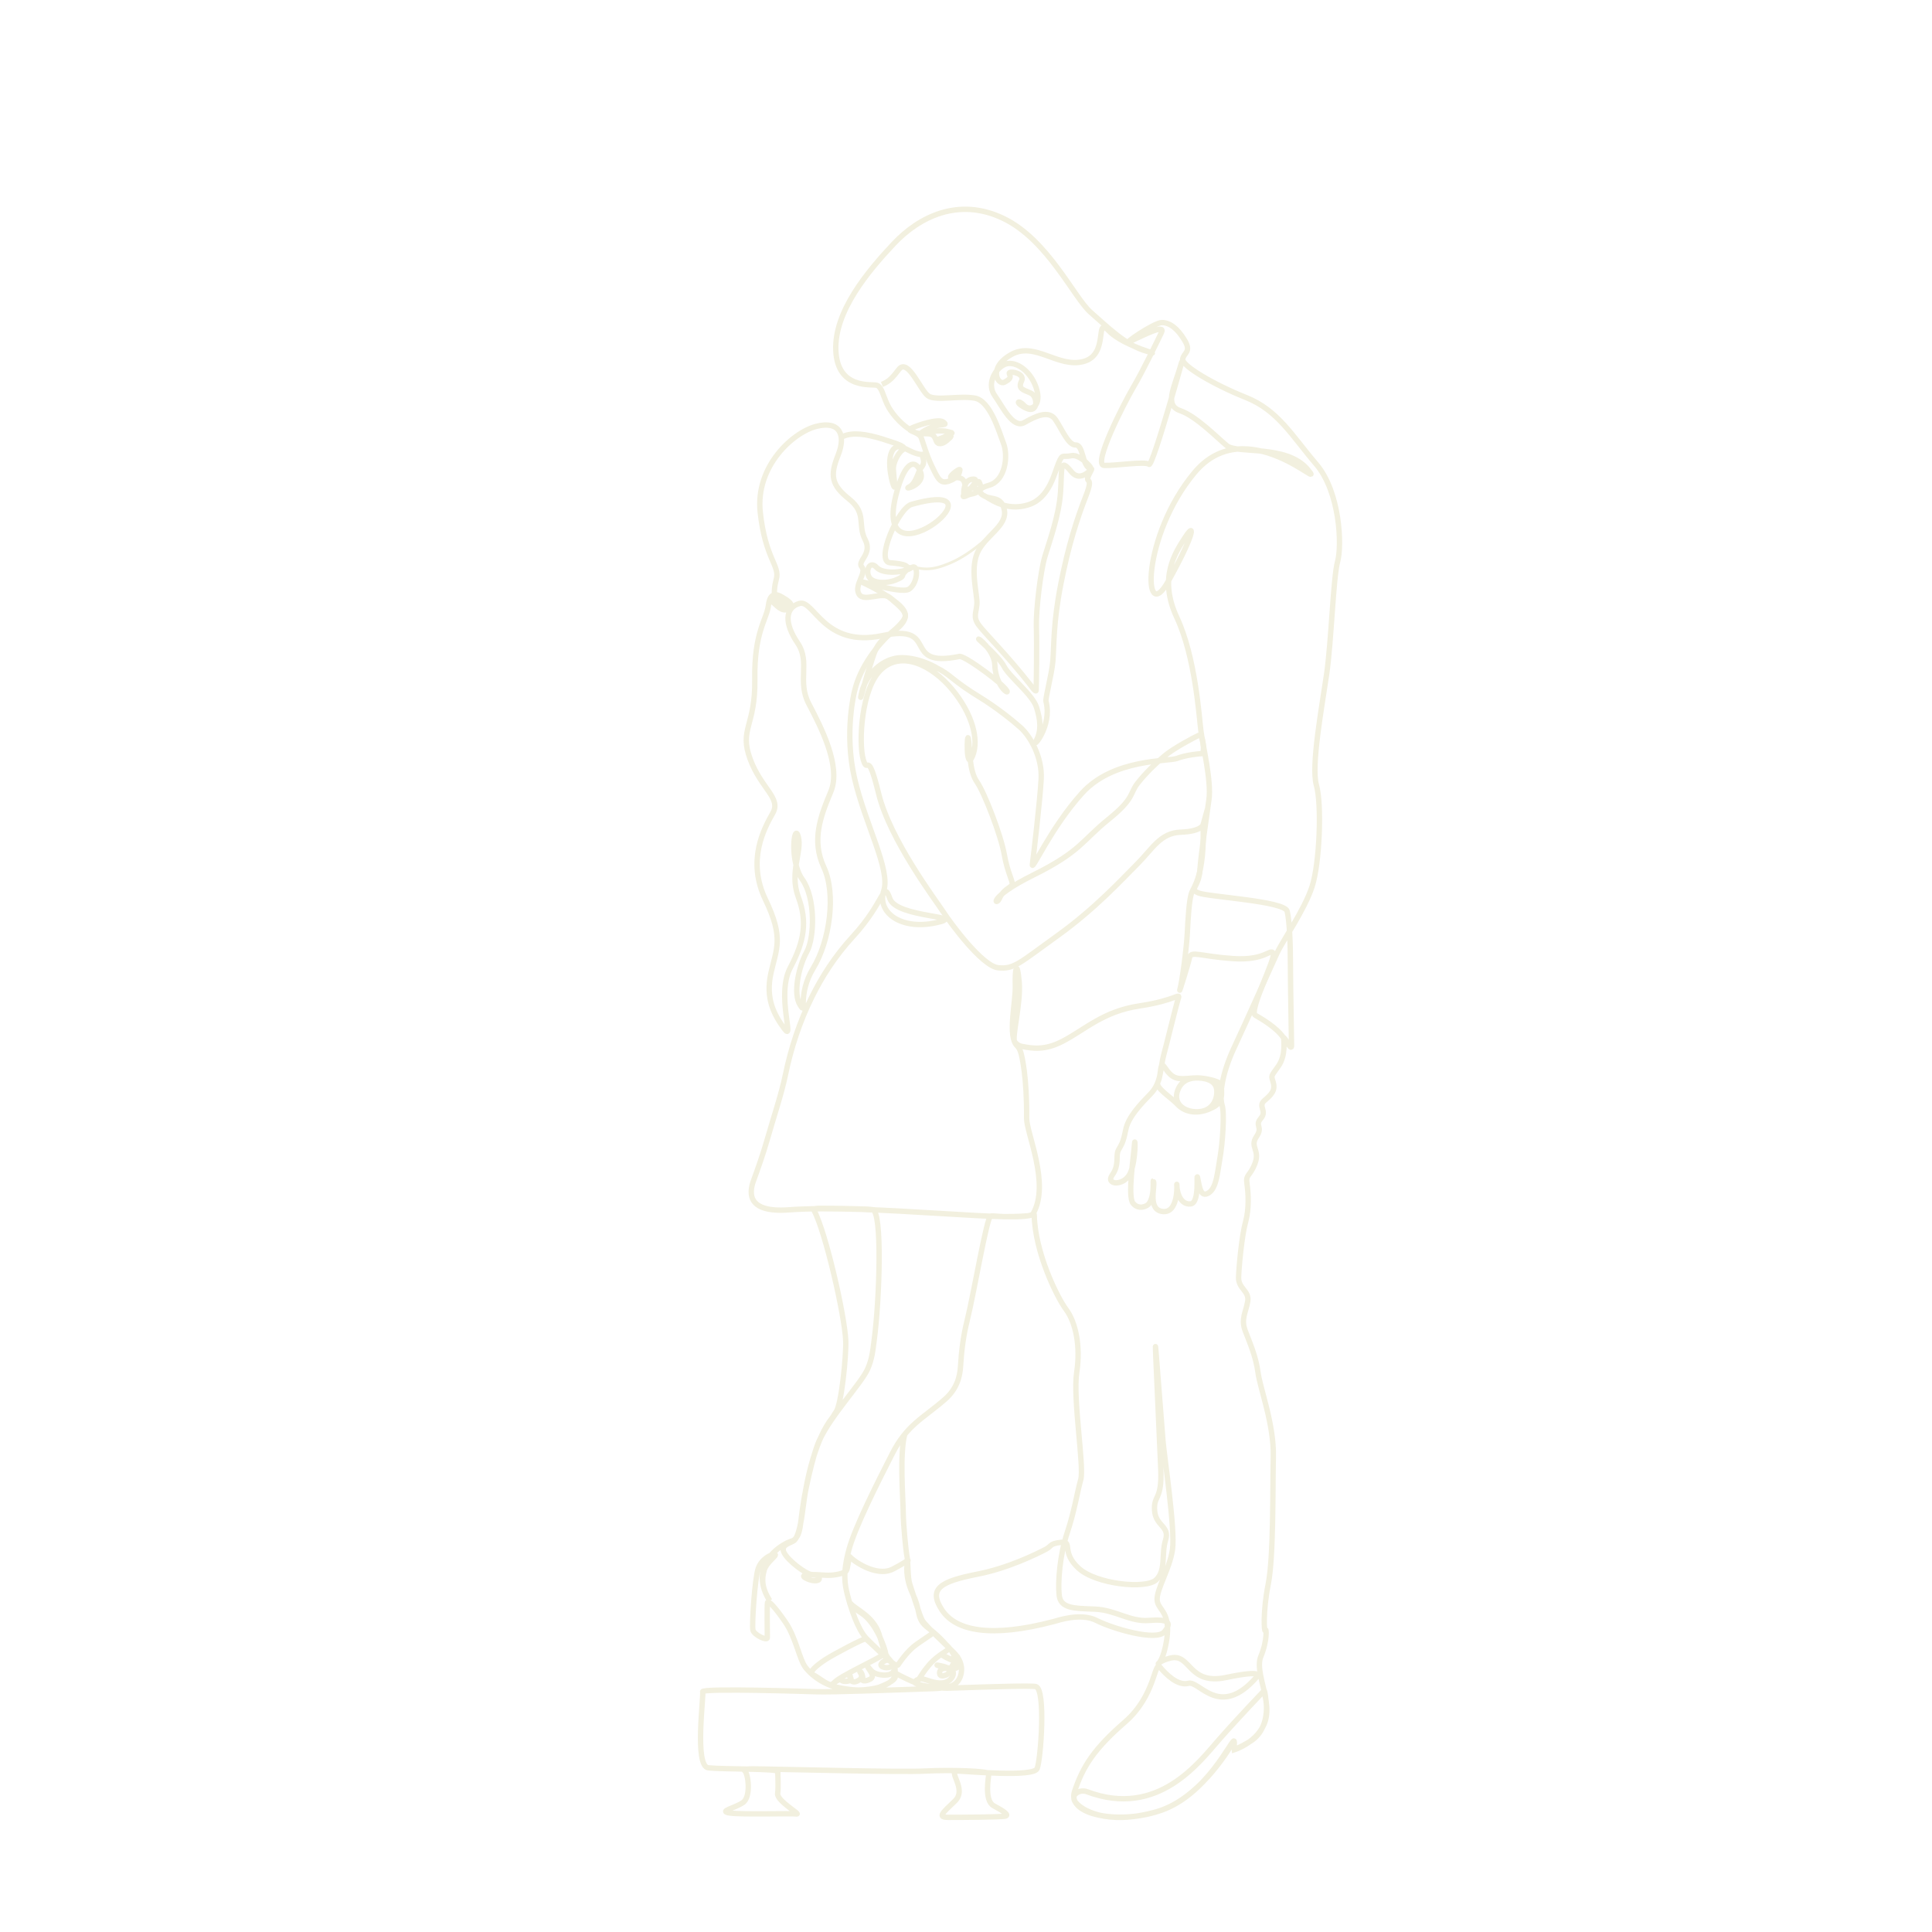 <svg width="360" height="360" viewBox="0 0 360 360" fill="none" xmlns="http://www.w3.org/2000/svg">
<g clip-path="url(#clip0)">
<path d="M185.46 98.848C185.46 98.848 181.42 102.98 177.404 104.748C173.388 106.52 172.104 106.116 168.7 105.364" stroke="#F2F0DF" stroke-width="0.5" stroke-miterlimit="10"/>
<g filter="url(#filter0_dd)">
<path d="M239.224 193.464C238 191.556 235.208 189.924 233.912 189.176C232.62 188.428 237.792 178.488 237.248 177.6C236.704 176.712 235.752 179.028 229.76 178.62C223.768 178.212 221.932 177.124 221.656 178.416C221.384 179.708 219.476 185.768 219.884 184.272C220.292 182.776 221.108 176.648 221.244 173.788C221.38 170.928 221.592 167.768 221.992 166.504C222.392 165.236 224.512 163.168 224.172 153.704C224.172 153.704 223.832 154.928 220.02 155.064C216.208 155.2 214.776 158.128 211.916 160.988C209.056 163.848 204.088 169.296 197.072 174.332C190.056 179.368 188.968 180.664 185.976 180.324C182.984 179.984 177.176 172.084 175.756 169.908C174.336 167.728 165.824 156.496 163.712 147.848C161.6 139.2 161.736 144.58 160.852 141.516C159.968 138.452 160.444 128.172 164.256 124.7C168.068 121.228 173.652 123.952 177.396 128.444C181.14 132.936 182.504 137.84 181.208 140.904C179.916 143.968 180.188 135.796 180.46 137.772C180.732 139.748 180.596 143.628 182.024 145.668C183.452 147.708 186.516 155.676 187.132 159.216C187.748 162.756 188.904 164.46 188.56 164.936C188.22 165.412 186.924 165.82 186.244 167.388C185.564 168.952 183.792 167.388 192.576 163.032C201.36 158.676 201.632 156.632 206.532 152.684C211.436 148.736 210.48 147.848 211.98 145.944C213.48 144.04 215.316 142.268 217.02 140.836C218.724 139.408 222.468 137.432 223.352 137.024C224.236 136.616 224.508 140.428 223.964 140.428C223.42 140.428 220.9 140.7 219.336 141.312C217.772 141.924 207.488 141.312 201.632 147.78C195.776 154.248 192.168 162.624 192.372 161.056C192.576 159.492 193.8 149.14 194.008 145.124C194.212 141.108 192.032 137.228 190.128 135.524C188.7 134.248 185.592 131.764 182.484 129.868C180.664 128.756 178.904 127.548 177.248 126.204C176.488 125.588 175.612 124.968 174.74 124.56C174.74 124.56 171.744 122.62 168.136 122.552C164.528 122.484 161.328 125.716 160.58 128.988C159.832 132.256 161.364 126.232 162.112 124.084C162.86 121.94 163.032 120.132 165.432 118.452C168.316 116.432 169.652 114.948 167.916 113.112C166.18 111.272 162.184 109.208 161.4 108.852C158.012 107.308 167.808 110.92 169.444 109.744C171.08 108.568 171.204 104.868 169.828 105.788C168.448 106.708 164.568 107.064 163.344 105.736C162.12 104.408 161.252 106.196 161.916 107.472C162.58 108.748 165.236 108.8 167.024 108.032C168.812 107.268 167.688 107.42 168.708 106.448C169.728 105.476 168.656 105.068 165.848 104.864C163.04 104.66 167.38 94.684 169.848 93.988C189.132 88.54 160.868 111.236 167.432 90.568C169.008 85.604 170.752 85.716 171.568 88.064C172.384 90.412 168.096 91.384 169.424 90.72C170.752 90.056 170.992 87.9 171.72 87.044C172.708 85.888 171.412 84.592 171.976 84.644C172.536 84.696 171.312 84.952 169.372 83.928C167.432 82.904 167.008 83.316 167.008 83.316C164.916 84.288 166.056 89.444 166.516 90.516C166.976 91.588 166.516 88.832 166.464 87.452C166.412 86.072 167.436 84.336 168.2 83.828C168.964 83.32 167.944 82.908 164.524 81.836C161.38 80.852 158.884 80.512 157.068 81.324" stroke="#F2F0DF" stroke-miterlimit="10"/>
</g>
<g filter="url(#filter1_dd)">
<path d="M168.6 267.204C167.6 270.88 168.276 279.212 168.3 281.788C168.328 284.364 168.836 289.308 169.024 290.124C169.212 290.936 169.108 294 169.532 295.208C169.956 296.416 171.276 300.908 171.86 301.94C172.444 302.972 176.624 306.792 177.72 307.924C178.816 309.056 179.036 309.936 179.144 310.608C179.248 311.256 179.184 313.456 177.208 314.164C177.208 314.164 175.94 314.576 174.156 314.64C164.856 314.964 155.036 315.32 152.176 315.232C152.176 315.232 130.684 314.52 130.928 315.232C131.172 315.944 129.348 329.108 131.98 329.408C134.612 329.704 144.972 329.528 144.94 330.092C144.904 330.656 145.08 332.848 144.904 334.212C144.728 335.576 149.364 338.156 148.416 338.008C147.468 337.86 138.3 338.156 136.02 337.832C133.736 337.504 136.896 336.944 138.444 335.876C139.988 334.808 139.428 330.392 138.724 329.916C138.02 329.44 141.672 329.648 144.484 329.68C147.292 329.708 167.836 330.244 172.404 330.008C176.972 329.772 184.24 329.98 184.24 330.512C184.24 331.044 183.328 335.492 185.152 336.472C186.98 337.452 188.068 338.192 187.364 338.4C186.66 338.608 178.864 338.636 176.76 338.636C174.656 338.636 175.496 337.924 177.92 335.612C180.344 333.3 176.34 329.92 178.552 330.008C180.764 330.096 192.564 331.164 193.248 329.564C193.932 327.964 194.904 314.716 193.008 314.268C192.16 314.068 185.036 314.28 176.916 314.556C175.484 314.604 173.872 314.376 173.872 314.376C172.256 314.2 170.796 313.788 170.592 313.66C170.252 313.44 170.74 312.924 171.516 312.824C172.292 312.724 173.968 313.804 175.7 313.576C177.428 313.352 178 311.732 177.412 311.212C176.824 310.692 175.708 310.82 175.36 311.076C175.012 311.332 174.808 312.424 175.796 312.252C176.784 312.08 176.776 311.644 177.008 311.288C177.24 310.932 176.036 310.504 174.876 310.3C173.716 310.096 176.364 310.836 177.588 310.888C178.808 310.94 178.496 310.06 178.196 309.992C177.896 309.924 177.704 310.008 177.492 310.256C177.28 310.504 177.624 310.988 177.984 310.88C178.34 310.776 178.608 310.504 178.404 310.052C178.2 309.6 175.424 308.296 175.656 308.472C175.888 308.644 178.188 309.948 178.484 309.368C178.78 308.788 178.048 308.3 177.752 308.636C177.456 308.972 177.652 309.456 178.08 309.428C178.508 309.396 178.712 308.704 178.072 308.436C177.428 308.164 177.564 307.848 177.084 307.352C176.604 306.856 175.292 305.116 172.964 303.352C172.384 302.912 172.012 302.508 171.756 302.1C171.688 301.988 171.624 301.872 171.572 301.76C171.036 300.628 171.184 299.368 170.128 297.12C168.576 293.824 169.004 291.632 169.112 291.044C169.22 290.456 169.648 290.66 166.412 292.356C163.176 294.052 158.572 290.504 158.388 290.096C158.204 289.688 157.988 292.332 157.692 292.716C157.396 293.1 155.604 293.664 153.624 293.508C151.644 293.348 148.888 293.304 150.012 293.984C151.136 294.66 152.712 294.752 152.66 294.12C152.608 293.488 152.072 293.532 151.108 293.376C150.144 293.216 147.04 290.98 146.16 289.424C145.276 287.864 147.284 287.548 147.764 287.164C148.244 286.78 144.044 288.112 142.548 291.592C141.048 295.072 143.432 298.256 143.432 298.256C141.88 295.792 141.96 294.168 142.388 292.608C142.816 291.048 144.984 289.716 144.368 289.648C143.752 289.58 141.932 290.46 141.292 292.244C140.648 294.028 140.06 302.86 140.304 303.764C140.544 304.668 142.98 305.796 142.98 305.164C142.98 304.532 142.9 299.18 143.008 298.636C143.116 298.092 144.4 299.428 146.352 302.272C148.304 305.12 148.948 309.16 150.044 310.628C151.14 312.096 154.592 315.396 160.96 314.876C167.328 314.356 166.684 311.644 167.004 311.848C167.324 312.052 170.12 313.464 170.576 313.508C171.032 313.552 171.392 312.256 173.156 310.2C174.92 308.144 177.224 307.352 176.848 307.016C176.472 306.676 174.148 304.104 173.852 304.304C173.556 304.504 172.648 305.116 170.856 306.36C169.064 307.604 167.644 309.792 167.324 310.244C167.152 310.484 166.096 309.952 165.316 308.708C164.644 307.628 164.268 305.968 163.784 304.448C162.74 301.172 159.356 299.824 158.52 298.816C158.232 298.468 157.876 298.884 160.552 300.6C163.228 302.316 164.956 307.188 165.036 308.18C165.116 309.172 165.312 308.708 165.312 308.708C167.48 311.148 166.572 311.396 166.812 312.164C167.052 312.932 165.7 313.656 163.78 314.404C160.476 315.692 155.188 314.236 154.92 314.12C154.652 314.008 156.58 312.672 156.7 312.956C156.816 313.24 157.396 313.452 158.28 313.18C159.164 312.908 157.8 311.964 158.172 312.096C158.544 312.228 158.44 312.456 158.468 312.864C158.496 313.272 159.112 313.744 160.128 313.024C161.144 312.3 159.888 311.308 160.26 311.444C160.636 311.58 160.876 312.8 160.716 312.98C160.556 313.16 161.172 313.408 162.132 312.888C163.096 312.368 162.132 311.396 161.784 310.788C161.436 310.18 161.568 310.336 162.32 311.264C163.068 312.192 165.744 312.508 166.44 311.556C167.136 310.604 165.904 309.276 165.288 309.344C164.672 309.412 163.548 310.272 164.564 310.632C165.58 310.992 166.328 310.452 166.436 310.18C166.544 309.908 165.448 309.164 164.752 308.552C164.056 307.944 161.588 305.452 161.248 305.388C160.908 305.324 155.388 308.204 153.82 309.228C152.252 310.252 150.468 311.696 151.464 312.06C152.464 312.42 154.816 314.712 155.388 313.628C155.96 312.544 164.164 308.868 164.304 308.448C164.448 308.028 163.092 307.004 161.452 305.316C159.812 303.628 158.528 299.532 157.956 297.364C157.384 295.196 157.028 293.088 158.172 288.812C159.316 284.536 163.452 276.404 166.232 270.924C169.016 265.444 172.012 264.3 176.076 260.744C178.28 258.82 178.868 256.56 178.984 254.592C179.148 251.72 179.512 248.864 180.212 246.076C181.444 241.156 183.892 226.556 184.612 226.584C185.652 226.628 184.608 226.584 184.612 226.584C184.968 226.528 186.18 226.684 187.08 226.696C187.632 226.704 189.852 226.708 191.472 226.552C192.496 226.452 192.708 226.048 192.716 226.364C192.836 233.324 196.928 241.68 198.656 244.004C200.428 246.388 201.38 250.812 200.632 255.716C199.884 260.62 202.06 273.352 201.38 275.732C200.7 278.116 200.224 281.52 198.86 285.604C197.496 289.688 197.088 294.796 197.364 297.248C197.636 299.7 200.088 299.7 203.968 299.836C207.848 299.972 210.504 302.22 214.044 301.948C217.584 301.676 218.468 302.22 216.972 304.06C215.476 305.9 207.236 303.448 204.308 301.948C201.38 300.452 197.068 301.96 196.344 302.152C184.704 305.224 178.1 303.932 175.512 299.984C172.924 296.036 175.24 294.672 182.184 293.312C187.812 292.208 193.08 289.624 194.876 288.684C195.232 288.496 195.544 288.24 195.836 287.96C196.076 287.732 196.532 287.512 197.844 287.38C199.888 287.176 197.708 289.22 200.976 292.216C204.244 295.212 213.504 296.164 215.412 294.396C217.32 292.624 216.364 289.632 217.184 286.976C218.004 284.32 215.344 284.388 215.14 281.46C214.936 278.532 216.548 279.616 216.296 273.768C215.004 243.616 214.8 244.844 216.704 268.456C216.936 271.312 219.02 285.068 218.476 288.744C217.932 292.42 215.48 296.164 215.616 298.14C215.724 299.732 217.424 300.128 217.548 303.244C217.58 303.996 217.516 304.912 217.316 306.036C216.296 311.824 214.184 309.916 218.064 308.964C221.944 308.012 221.332 314.072 228.48 312.572C235.628 311.076 234.268 312.368 234.268 312.368C227.324 320.472 223.512 313.116 221.468 313.66C219.424 314.204 217.248 311.956 216.156 310.664C215.068 309.372 215.34 315.908 209.62 320.876C203.9 325.844 201.792 329.116 200.224 333.812C198.66 338.508 209.824 340.144 217.312 336.944C224.324 333.948 229.22 325.584 229.816 324.528C229.836 324.496 229.884 324.508 229.888 324.544L230.008 326.036C230.008 326.036 234.54 324.62 235.764 320.672C236.144 319.452 236.092 318.12 235.88 316.768C235.88 316.768 235.7 314.888 235.54 315.056C235.54 315.056 230.964 319.82 227.184 324.108C223.488 328.304 215.788 338.848 202.556 333.864C201.776 333.572 200.872 333.744 200.316 334.36C199.976 334.736 200.076 335.356 200.34 335.74C201.34 337.184 206.072 340.26 215.508 337.596C224.944 334.932 229.8 323.324 229.98 324.48C230.16 325.636 229.072 326.752 232.8 324.576C236.84 322.216 235.9 316.884 235.9 316.884C235.9 316.884 235.58 315.2 235.492 314.832C235.276 313.904 235.044 312.996 234.884 312.132C234.632 310.8 234.544 309.584 234.952 308.616C236.176 305.688 235.972 303.168 235.768 303.78C235.564 304.392 235.292 300.308 236.312 295.2C237.332 290.092 237.128 277.496 237.264 271.44C237.4 265.38 234.812 258.776 234.404 255.712C233.996 252.648 232.84 250.128 232.02 247.952C231.204 245.772 232.156 244.48 232.496 242.504C232.836 240.528 230.724 240.12 230.792 238.012C230.86 235.904 231.404 230.184 232.084 227.732C232.764 225.28 232.628 222.42 232.356 220.584C232.084 218.748 232.9 219.292 233.852 216.772C234.804 214.252 232.832 213.708 234.124 211.8C235.416 209.892 233.716 209.824 234.94 208.396C236.164 206.968 234.328 206.148 235.62 205.06C236.912 203.972 237.664 203.152 237.256 201.724C236.848 200.296 236.78 200.704 238.208 198.66C239.636 196.616 239.16 194.032 239.228 193.484C239.296 192.94 240.656 196.072 240.656 194.844C240.656 193.62 240.452 183.472 240.452 179.94C240.452 176.408 240.316 171.692 239.84 169.788C239.364 167.88 225.064 167.132 223.296 166.384C222.816 166.18 222.6 166.008 222.548 165.804C222.404 165.256 223.42 164.484 223.568 162.3C223.772 159.304 224.792 152.36 225.272 148.956C225.748 145.552 224.116 138.812 223.776 136.224C223.436 133.636 222.756 122.472 219.284 115.048C215.812 107.624 219.012 102.928 220.92 100C222.828 97.072 222.416 99.864 217.652 108.376C212.888 116.888 212.748 99.864 222.556 88.088C232.36 76.308 247.544 92.172 243.664 87.476C239.784 82.78 230.524 84.616 228.616 83.052C226.708 81.488 222.896 77.536 219.9 76.516C216.904 75.496 218.812 72.228 220.036 68.004C221.26 63.78 214.792 87.136 214.112 86.524C213.432 85.912 207.916 86.796 205.736 86.728C203.556 86.66 209.344 75.288 211.184 72.156C213.024 69.024 215.608 63.644 216.428 61.944C217.244 60.24 212.752 62.624 210.776 63.508C208.8 64.392 215.064 60.104 216.496 60.104C217.928 60.104 219.356 61.124 220.716 63.372C222.076 65.62 220.58 65.688 220.376 66.912C220.172 68.136 226.164 71.676 232.156 74.06C238.148 76.444 240.736 81.208 245.228 86.452C249.72 91.696 250.064 101.704 249.244 104.632C248.428 107.56 248.088 119.476 247.2 125.604C246.312 131.732 244.272 142.76 245.292 146.3C246.312 149.84 245.904 160.872 244.476 165.228C243.048 169.584 239.028 175.304 238.008 177.484C236.988 179.664 232.492 189.808 229.972 195.188C228.804 197.684 228.132 199.86 227.796 201.624L227.608 202.744C227.58 203.9 227.956 205.264 226.16 206.252C223.176 207.892 220.712 207.172 219.452 205.808C218.192 204.448 215.248 202.712 215.748 201.664C216.248 200.616 216.184 199.068 216.452 198.56C216.72 198.052 217.208 199.508 218.26 200.36C219.312 201.212 220.44 201.008 222.412 200.872C224.384 200.736 226.464 201.248 226.7 202.916C226.94 204.584 226.12 206.864 223.568 207.136C221.016 207.408 218.496 205.876 219.416 203.256C220.336 200.636 222.84 200.804 223.848 200.896C224.84 200.988 226.332 201.304 227.252 201.784C227.728 202.032 227.588 203.02 227.588 203.02C227.452 204.344 227.532 205.34 227.724 205.944C228.2 207.44 227.808 213.068 227.332 215.724C226.856 218.38 226.692 221.392 225.18 222.3C223.644 223.22 223.504 220.992 223.164 219.492C222.824 217.996 223.64 224.12 221.872 224.328C220.1 224.532 219.352 222.488 219.284 220.924C219.216 219.36 219.896 225.896 216.832 225.76C213.768 225.624 215.232 221.164 214.96 220.212C214.688 219.26 215.3 222.56 214.108 224.264C213.72 224.816 212.132 225.488 211.112 224.196C210.092 222.904 211.248 215.412 211.384 213.304C211.52 211.192 211.724 216.3 210.568 218.684C209.412 221.068 205.904 220.828 207.264 218.924C208.624 217.016 207.844 215.348 208.388 214.328C208.932 213.308 209.272 213.036 209.748 210.584C210.224 208.132 212.472 205.82 214.444 203.776C216.42 201.732 216.216 198.872 216.828 196.628C217.44 194.384 219.144 187.3 219.552 186.076C219.96 184.852 219.144 186.416 212.336 187.436C205.528 188.456 202.192 191.86 197.972 194.04C194.656 195.752 192.372 195.356 190.496 194.996C190.496 194.996 189.7 194.928 189.088 194.16C188.476 193.396 190.264 187.064 189.904 182.924C189.544 178.784 189.088 180.42 189.188 183.588C189.292 186.752 187.684 193.084 189.532 194.88C189.996 195.332 190.176 196.028 190.212 196.132C190.416 196.744 191.368 200.712 191.3 208.404C191.276 211.124 195.696 220.64 192.508 226.152C191.38 228.104 162.328 224.312 146.976 225.436C139.348 225.996 139.512 222.444 140.416 219.972C141.304 217.544 142.164 215.096 142.88 212.612C144.276 207.772 145.64 203.748 146.348 200.304C147.384 195.288 148.988 190.4 151.26 185.808C153.128 182.036 155.516 178.232 158.888 174.56C165.016 167.888 164.54 163.872 165.832 167.48C167.124 171.088 180.812 170.612 174.276 171.972C167.74 173.332 163.384 169.928 164.676 165.98C165.968 162.032 161.204 153.588 159.228 145.008C157.252 136.428 159.228 128.804 159.228 128.804C160.316 124.108 163.584 120.156 166.104 117.844C166.104 117.844 167.876 116.484 168.556 115.256C169.236 114.032 167.32 112.784 165.892 111.42C164.464 110.06 161 112.328 160.048 110.692C159.096 109.056 161.544 106.744 160.592 105.652C159.64 104.564 162.636 103.268 161.204 100.544C159.772 97.82 161.544 95.64 158.208 92.988C154.872 90.332 154.668 88.564 156.164 84.816C157.66 81.072 156.504 78.348 152.148 79.436C147.792 80.524 140.708 86.856 141.664 95.504C142.616 104.152 145.34 105.376 144.66 107.896C144.328 109.12 144.192 110.316 144.388 111.256C144.596 112.248 145.176 112.964 146.296 113.136C148.476 113.476 145.172 111.52 144.536 111.136C143.896 110.752 143.232 111.62 143.924 112.132C144.612 112.644 145.736 114.2 146.936 113.436C148.136 112.672 146.732 111.852 145.736 111.264C144.74 110.676 143.488 110.268 143.184 112.82C142.876 115.372 140.512 117.764 140.648 126.548C140.784 135.332 137.72 135.808 139.764 141.392C141.808 146.976 145.62 148.676 143.984 151.536C142.348 154.396 139.148 160.388 142.624 167.604C146.096 174.82 144.668 176.728 143.644 181.356C142.624 185.984 144.188 189.048 146.164 191.704C148.14 194.36 144.6 185.372 147.252 180.332C149.908 175.292 150.452 171.684 148.748 167.124C147.044 162.564 149.496 158.68 148.748 155.888C148 153.096 147.044 160.448 149.496 163.852C151.948 167.256 151.812 174.676 150.312 177.4C148.816 180.124 147.724 185.16 149.088 187.272C150.448 189.384 148.476 185.432 151.54 180.396C154.604 175.356 155.828 166.576 153.516 161.604C151.2 156.632 152.836 152.208 154.808 147.512C156.784 142.816 152.968 135.46 150.724 131.172C148.476 126.884 151.064 123.412 148.612 119.8C146.16 116.188 146.228 113.264 148.952 112.448C151.676 111.632 153.512 120.756 164.408 118.44C175.304 116.124 167.744 124.568 178.772 122.32C178.772 122.32 179.248 121.98 183.608 125.18C187.968 128.38 188.1 129.4 187.284 128.72C186.468 128.04 185.444 126.2 185.376 123.956C185.308 121.708 183.196 119.6 182.448 119.12C181.7 118.644 186.056 122.184 187.076 124.16C188.096 126.136 192.388 129.404 193.136 131.784C193.884 134.168 194.088 136.14 193.068 138.048C192.224 139.628 196.108 135.38 194.908 130.712C194.748 130.096 195.988 125.656 196.184 123.204C196.44 119.988 196.236 116.208 197.664 108.856C199.092 101.504 200.728 96.548 202.36 92.364C203.996 88.176 201.8 90.576 203.076 88.124C204.352 85.672 201.8 90.576 199.604 87.868C197.408 85.16 197.92 87.308 197.612 91.748C197.304 96.188 195.52 100.94 194.7 103.696C193.884 106.452 193.016 113.756 193.116 116.82C193.22 119.884 193.116 128.26 193.064 128.668C193.012 129.076 192.012 127.648 192.012 127.648C187.812 122.248 183.436 117.928 182.372 116.464C181.284 114.968 181.896 114.216 182.032 112.584C182.168 110.948 180.74 106.252 182.1 103.052C183.46 99.852 187.752 98.012 187.14 95.016C186.528 92.02 184.128 93.484 182.8 91.92C181.472 90.356 180.776 90.916 180.092 91.58C179.408 92.244 179.156 92.824 180.076 92.38C180.996 91.936 181.2 92.14 181.948 91.752C182.696 91.36 182.9 90.952 182.612 90.204C182.324 89.456 182.528 89.572 180.956 90.968C180.056 91.768 182.712 89.296 181.448 89.276C179.764 89.252 179.552 91.14 179.584 91.904C179.62 92.668 180.384 89.656 179.072 89.148C177.76 88.636 177.564 89.66 177.148 88.928C176.964 88.608 178.988 87.088 178.868 87.584C178.748 88.08 178.736 88.94 176.852 89.636C175.192 90.248 174.768 89.184 173.676 86.94C172.588 84.692 172.076 82.652 171.652 81.544C171.228 80.436 168.76 80.32 169.78 79.808C170.8 79.296 174.8 77.92 175.764 78.632C176.728 79.348 175.4 78.94 173.868 79.5C172.336 80.06 170.956 81.032 171.928 80.724C172.9 80.416 175.504 80.112 176.524 80.416C177.544 80.724 177.852 80.52 176.372 81.232C174.892 81.948 174.328 81.896 174.892 81.948C175.452 82 176.712 82.112 177.112 81.436C177.512 80.76 176.424 82.612 175.196 82.66C173.972 82.712 174.824 80.872 172.848 80.82C170.872 80.768 170.704 80.872 169.172 79.8C167.64 78.728 166.056 76.94 165.292 75.308C164.528 73.672 164.272 72.04 163.352 71.784C162.432 71.528 156.048 72.6 155.744 65.3C155.44 58 161.768 50.492 166.52 45.436C171.268 40.38 178.624 36.704 186.944 40.688C195.264 44.672 200.12 55.496 203.232 58.204C206.344 60.912 209.768 64.384 213.7 65.456C217.632 66.528 209.424 64.58 206.652 61.676C203.88 58.776 206.756 66.016 201.956 67.344C197.156 68.672 192.868 63.564 188.424 66.068C183.98 68.572 185.972 71.84 187.148 71.224C188.324 70.608 188.372 70.304 188.068 69.64C187.76 68.976 191.08 69.488 190.364 70.968C189.648 72.448 190.568 72.604 192 73.216C193.428 73.828 193.48 77.148 191.236 76.076C188.988 75.004 189.704 74.34 190.828 75.564C191.952 76.788 194.248 75.716 193.076 72.244C191.904 68.772 188.836 66.984 187 68.004C185.16 69.024 183.936 71.732 185.364 73.724C186.792 75.716 188.736 79.952 190.88 78.728C193.024 77.504 195.424 76.38 196.652 78.168C197.876 79.956 199.052 82.968 200.432 82.916C201.812 82.864 201.656 86.492 202.936 87.204C204.212 87.92 201.352 84.548 199.668 84.908C197.984 85.268 198.032 84.448 197.268 86.236C196.504 88.024 195.592 92.692 191.804 93.996C187.216 95.58 183.928 92.484 183.288 92.332C183.14 92.296 181.236 91.288 184.296 90.42C187.36 89.552 187.872 84.956 187.004 82.66C186.136 80.364 184.5 74.696 181.644 74.184C178.788 73.672 174.392 74.744 172.964 73.776C171.536 72.804 169.184 66.628 167.5 68.824C166.388 70.272 165.788 71.04 164.336 71.632" stroke="#F2F0DF" stroke-miterlimit="10"/>
</g>
<g filter="url(#filter2_dd)">
<path d="M155.784 263.084C156.792 261.772 157.696 252.62 157.592 249.864C157.42 245.184 153.812 229.428 151.668 225.508C151.528 225.252 152.296 225.168 152.588 225.168C154.732 225.172 161.056 225.2 162.584 225.4C164.436 225.644 163.896 242.076 162.904 249.608C162.636 251.644 162.516 253.188 161.66 255.116C160.488 257.76 154.828 263.724 152.716 268.324C152.716 268.324 151.668 270.24 150.188 277.372C148.84 283.864 149.568 285.752 147.756 287.14C147.756 287.14 148.86 287.344 149.624 281.012C150.32 275.252 152.064 268.016 155.048 264.224C155.336 263.864 155.58 263.348 155.784 263.084Z" stroke="#F2F0DF" stroke-miterlimit="10"/>
</g>
</g>
<defs>
<filter id="filter0_dd" x="141.864" y="65.37" width="112.781" height="143.364" filterUnits="userSpaceOnUse" color-interpolation-filters="sRGB">
<feFlood flood-opacity="0" result="BackgroundImageFix"/>
<feColorMatrix in="SourceAlpha" type="matrix" values="0 0 0 0 0 0 0 0 0 0 0 0 0 0 0 0 0 0 127 0"/>
<feOffset/>
<feGaussianBlur stdDeviation="7.5"/>
<feColorMatrix type="matrix" values="0 0 0 0 0.914 0 0 0 0 0.91 0 0 0 0 0.831 0 0 0 0.7 0"/>
<feBlend mode="normal" in2="BackgroundImageFix" result="effect1_dropShadow"/>
<feColorMatrix in="SourceAlpha" type="matrix" values="0 0 0 0 0 0 0 0 0 0 0 0 0 0 0 0 0 0 127 0"/>
<feOffset/>
<feGaussianBlur stdDeviation="2"/>
<feColorMatrix type="matrix" values="0 0 0 0 0.949 0 0 0 0 0.941 0 0 0 0 0.875 0 0 0 0.3 0"/>
<feBlend mode="normal" in2="effect1_dropShadow" result="effect2_dropShadow"/>
<feBlend mode="normal" in="SourceGraphic" in2="effect2_dropShadow" result="shape"/>
</filter>
<filter id="filter1_dd" x="115.038" y="23.499" width="150.057" height="330.645" filterUnits="userSpaceOnUse" color-interpolation-filters="sRGB">
<feFlood flood-opacity="0" result="BackgroundImageFix"/>
<feColorMatrix in="SourceAlpha" type="matrix" values="0 0 0 0 0 0 0 0 0 0 0 0 0 0 0 0 0 0 127 0"/>
<feOffset/>
<feGaussianBlur stdDeviation="7.5"/>
<feColorMatrix type="matrix" values="0 0 0 0 0.914 0 0 0 0 0.91 0 0 0 0 0.831 0 0 0 0.7 0"/>
<feBlend mode="normal" in2="BackgroundImageFix" result="effect1_dropShadow"/>
<feColorMatrix in="SourceAlpha" type="matrix" values="0 0 0 0 0 0 0 0 0 0 0 0 0 0 0 0 0 0 127 0"/>
<feOffset/>
<feGaussianBlur stdDeviation="2"/>
<feColorMatrix type="matrix" values="0 0 0 0 0.949 0 0 0 0 0.941 0 0 0 0 0.875 0 0 0 0.3 0"/>
<feBlend mode="normal" in2="effect1_dropShadow" result="effect2_dropShadow"/>
<feBlend mode="normal" in="SourceGraphic" in2="effect2_dropShadow" result="shape"/>
</filter>
<filter id="filter2_dd" x="131.559" y="209.668" width="47.753" height="92.973" filterUnits="userSpaceOnUse" color-interpolation-filters="sRGB">
<feFlood flood-opacity="0" result="BackgroundImageFix"/>
<feColorMatrix in="SourceAlpha" type="matrix" values="0 0 0 0 0 0 0 0 0 0 0 0 0 0 0 0 0 0 127 0"/>
<feOffset/>
<feGaussianBlur stdDeviation="7.5"/>
<feColorMatrix type="matrix" values="0 0 0 0 0.914 0 0 0 0 0.91 0 0 0 0 0.831 0 0 0 0.7 0"/>
<feBlend mode="normal" in2="BackgroundImageFix" result="effect1_dropShadow"/>
<feColorMatrix in="SourceAlpha" type="matrix" values="0 0 0 0 0 0 0 0 0 0 0 0 0 0 0 0 0 0 127 0"/>
<feOffset/>
<feGaussianBlur stdDeviation="2"/>
<feColorMatrix type="matrix" values="0 0 0 0 0.949 0 0 0 0 0.941 0 0 0 0 0.875 0 0 0 0.3 0"/>
<feBlend mode="normal" in2="effect1_dropShadow" result="effect2_dropShadow"/>
<feBlend mode="normal" in="SourceGraphic" in2="effect2_dropShadow" result="shape"/>
</filter>
<clipPath id="clip0">
<rect width="440" height="360" fill="white" transform="translate(-40)"/>
</clipPath>
</defs>
</svg>
